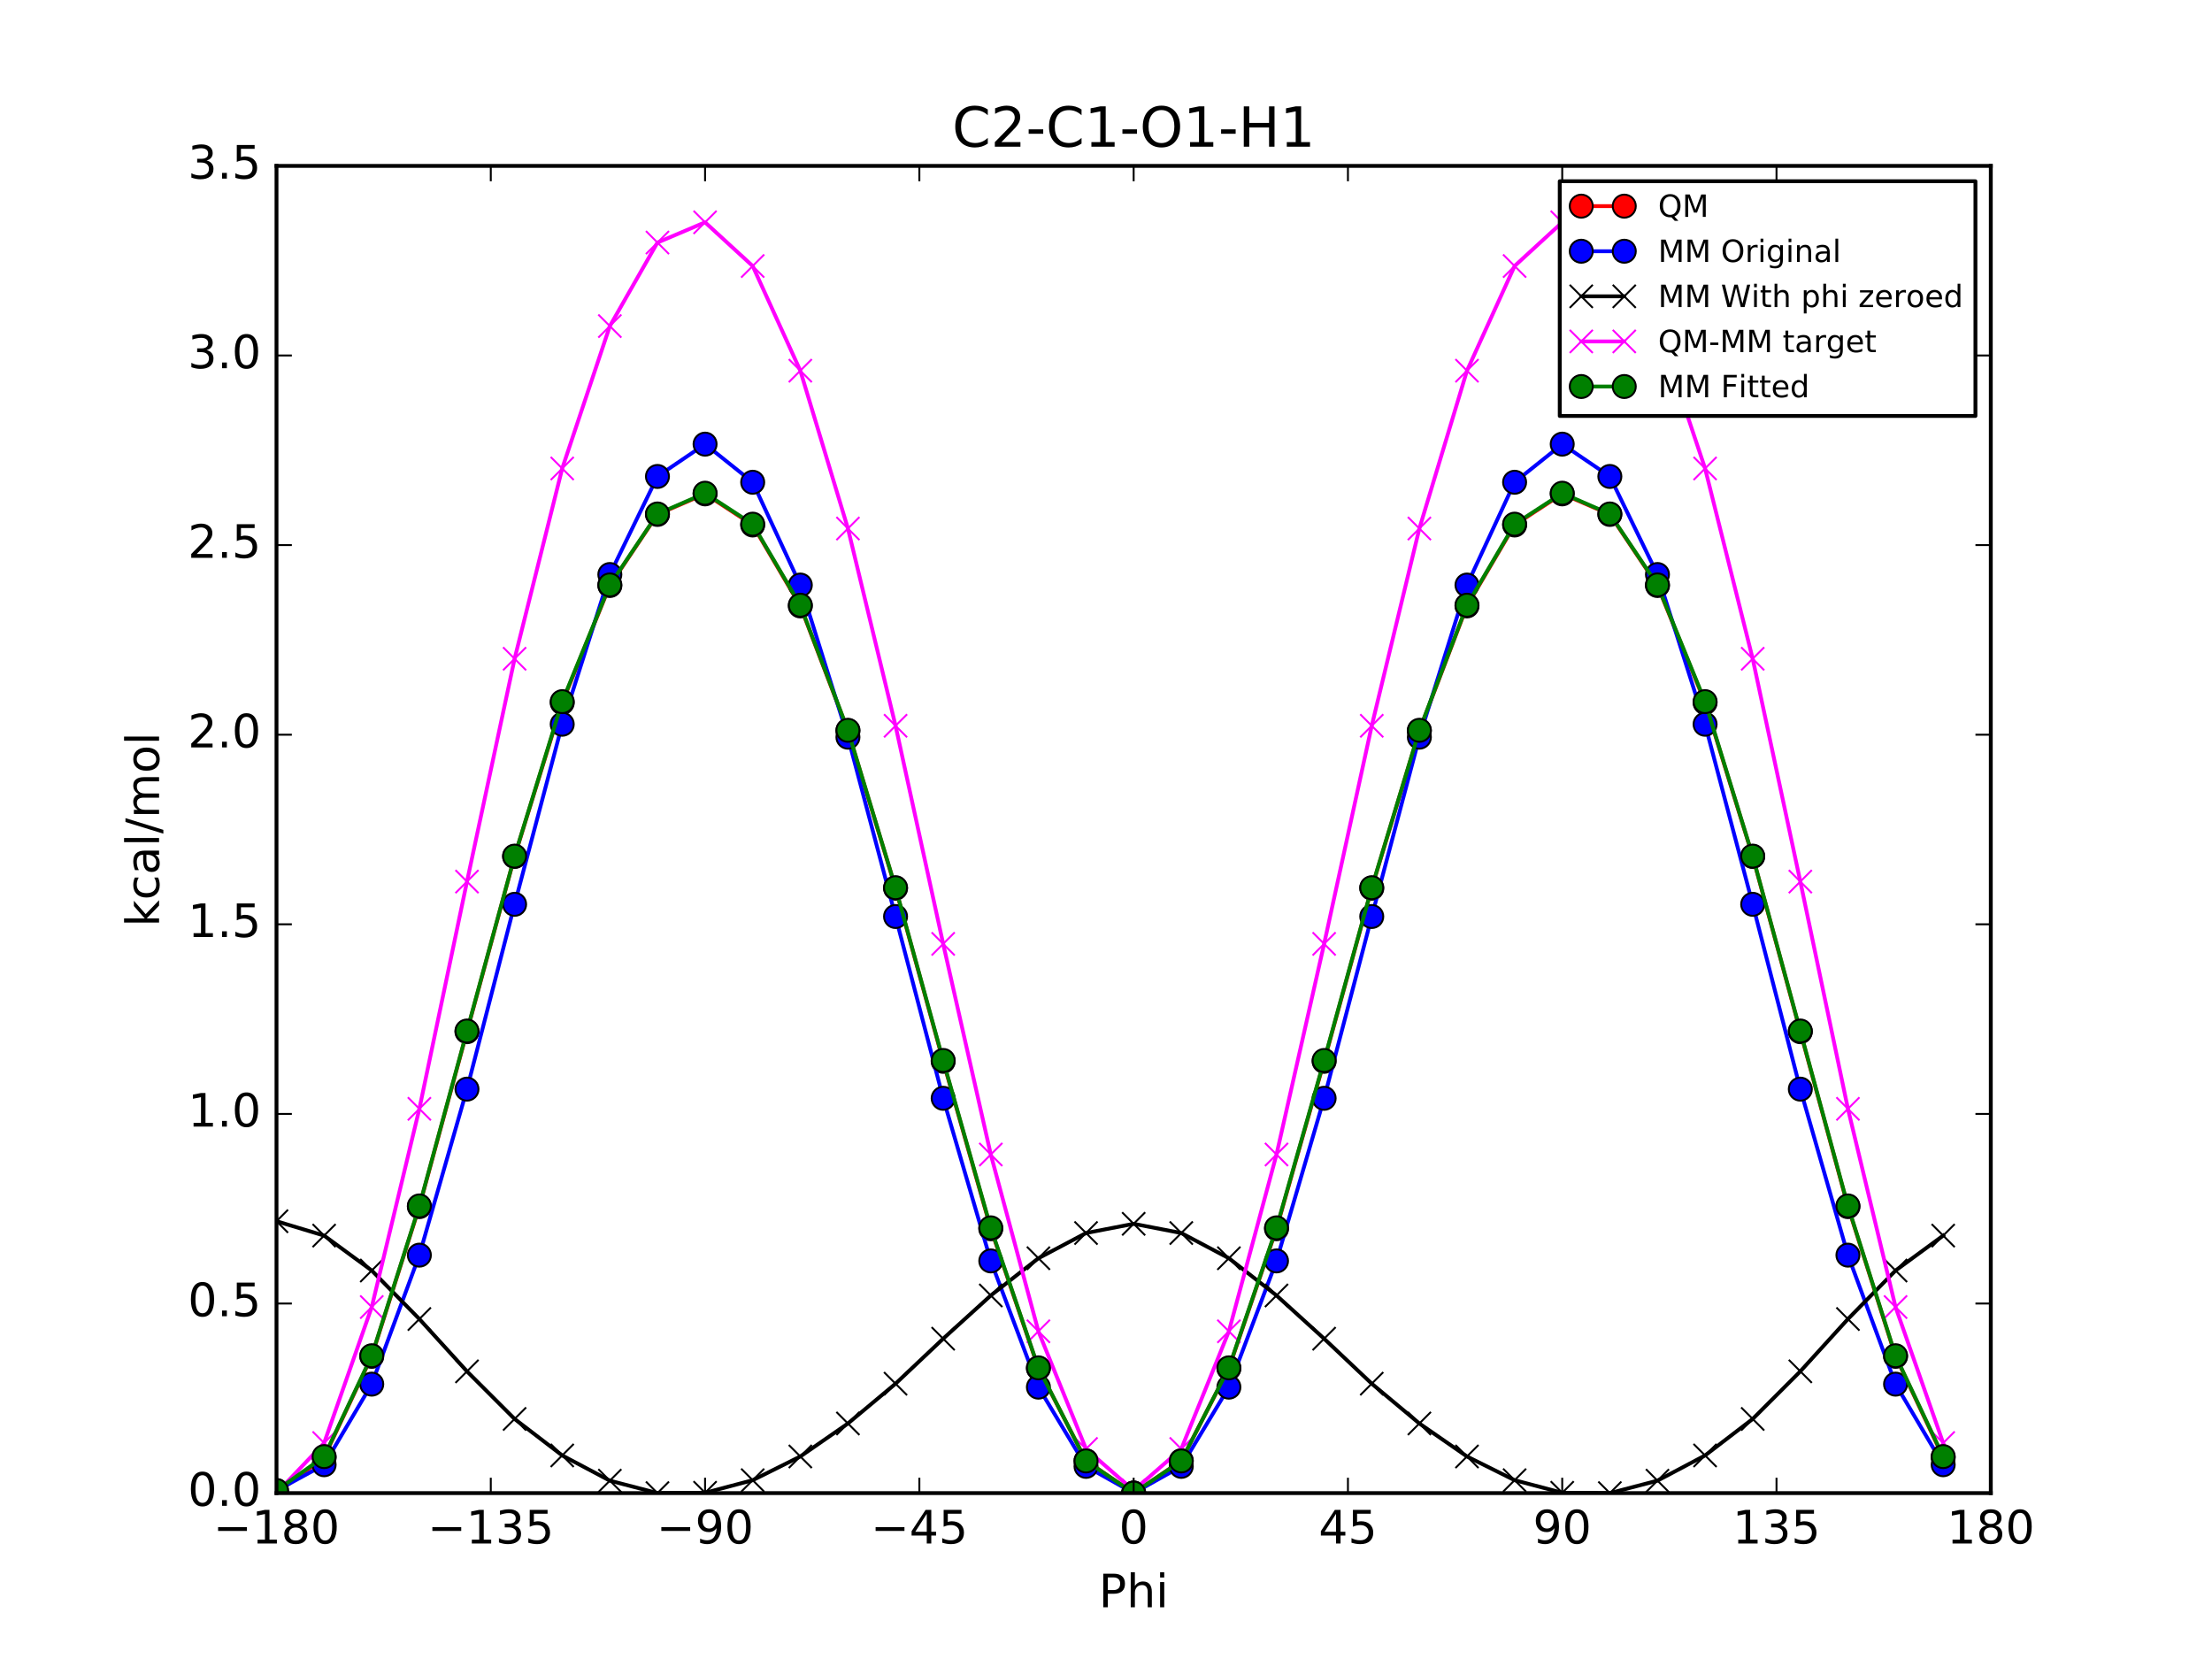 <?xml version="1.0" encoding="utf-8" standalone="no"?>
<!DOCTYPE svg PUBLIC "-//W3C//DTD SVG 1.1//EN"
  "http://www.w3.org/Graphics/SVG/1.1/DTD/svg11.dtd">
<!-- Created with matplotlib (http://matplotlib.org/) -->
<svg height="432pt" version="1.1" viewBox="0 0 576 432" width="576pt" xmlns="http://www.w3.org/2000/svg" xmlns:xlink="http://www.w3.org/1999/xlink">
 <defs>
  <style type="text/css">
*{stroke-linecap:butt;stroke-linejoin:round;stroke-miterlimit:100000;}
  </style>
 </defs>
 <g id="figure_1">
  <g id="patch_1">
   <path d="M 0 432 
L 576 432 
L 576 0 
L 0 0 
z
" style="fill:#ffffff;"/>
  </g>
  <g id="axes_1">
   <g id="patch_2">
    <path d="M 72 388.8 
L 518.4 388.8 
L 518.4 43.2 
L 72 43.2 
z
" style="fill:#ffffff;"/>
   </g>
   <g id="line2d_1">
    <path clip-path="url(#p2f6cf42419)" d="M 72 388.8 
L 84.4 379.505 
L 96.8 353.188 
L 109.2 314.202 
L 121.6 268.653 
L 134 223.025 
L 146.4 182.978 
L 158.8 152.468 
L 171.2 133.954 
L 183.6 128.604 
L 196 136.709 
L 208.4 157.784 
L 220.8 190.292 
L 233.2 231.29 
L 245.6 276.367 
L 258 319.962 
L 270.4 356.307 
L 282.8 380.381 
L 295.2 388.799 
L 307.6 380.381 
L 320 356.307 
L 332.4 319.962 
L 344.8 276.367 
L 357.2 231.29 
L 369.6 190.291 
L 382 157.784 
L 394.4 136.709 
L 406.8 128.604 
L 419.2 133.954 
L 431.6 152.468 
L 444 182.978 
L 456.4 223.025 
L 468.8 268.653 
L 481.2 314.202 
L 493.6 353.188 
L 506 379.505 
" style="fill:none;stroke:#ff0000;stroke-linecap:square;"/>
    <defs>
     <path d="M 0 3 
C 0.796 3 1.559 2.684 2.121 2.121 
C 2.684 1.559 3 0.796 3 0 
C 3 -0.796 2.684 -1.559 2.121 -2.121 
C 1.559 -2.684 0.796 -3 0 -3 
C -0.796 -3 -1.559 -2.684 -2.121 -2.121 
C -2.684 -1.559 -3 -0.796 -3 0 
C -3 0.796 -2.684 1.559 -2.121 2.121 
C -1.559 2.684 -0.796 3 0 3 
z
" id="m8490f078ee" style="stroke:#000000;stroke-width:0.5;"/>
    </defs>
    <g clip-path="url(#p2f6cf42419)">
     <use style="fill:#ff0000;stroke:#000000;stroke-width:0.5;" x="72.0" xlink:href="#m8490f078ee" y="388.8"/>
     <use style="fill:#ff0000;stroke:#000000;stroke-width:0.5;" x="84.4" xlink:href="#m8490f078ee" y="379.505"/>
     <use style="fill:#ff0000;stroke:#000000;stroke-width:0.5;" x="96.8" xlink:href="#m8490f078ee" y="353.188"/>
     <use style="fill:#ff0000;stroke:#000000;stroke-width:0.5;" x="109.2" xlink:href="#m8490f078ee" y="314.202"/>
     <use style="fill:#ff0000;stroke:#000000;stroke-width:0.5;" x="121.6" xlink:href="#m8490f078ee" y="268.653"/>
     <use style="fill:#ff0000;stroke:#000000;stroke-width:0.5;" x="134" xlink:href="#m8490f078ee" y="223.025"/>
     <use style="fill:#ff0000;stroke:#000000;stroke-width:0.5;" x="146.4" xlink:href="#m8490f078ee" y="182.978"/>
     <use style="fill:#ff0000;stroke:#000000;stroke-width:0.5;" x="158.8" xlink:href="#m8490f078ee" y="152.468"/>
     <use style="fill:#ff0000;stroke:#000000;stroke-width:0.5;" x="171.2" xlink:href="#m8490f078ee" y="133.954"/>
     <use style="fill:#ff0000;stroke:#000000;stroke-width:0.5;" x="183.6" xlink:href="#m8490f078ee" y="128.604"/>
     <use style="fill:#ff0000;stroke:#000000;stroke-width:0.5;" x="196" xlink:href="#m8490f078ee" y="136.709"/>
     <use style="fill:#ff0000;stroke:#000000;stroke-width:0.5;" x="208.4" xlink:href="#m8490f078ee" y="157.784"/>
     <use style="fill:#ff0000;stroke:#000000;stroke-width:0.5;" x="220.8" xlink:href="#m8490f078ee" y="190.292"/>
     <use style="fill:#ff0000;stroke:#000000;stroke-width:0.5;" x="233.2" xlink:href="#m8490f078ee" y="231.29"/>
     <use style="fill:#ff0000;stroke:#000000;stroke-width:0.5;" x="245.6" xlink:href="#m8490f078ee" y="276.367"/>
     <use style="fill:#ff0000;stroke:#000000;stroke-width:0.5;" x="258" xlink:href="#m8490f078ee" y="319.962"/>
     <use style="fill:#ff0000;stroke:#000000;stroke-width:0.5;" x="270.4" xlink:href="#m8490f078ee" y="356.307"/>
     <use style="fill:#ff0000;stroke:#000000;stroke-width:0.5;" x="282.8" xlink:href="#m8490f078ee" y="380.381"/>
     <use style="fill:#ff0000;stroke:#000000;stroke-width:0.5;" x="295.2" xlink:href="#m8490f078ee" y="388.799"/>
     <use style="fill:#ff0000;stroke:#000000;stroke-width:0.5;" x="307.6" xlink:href="#m8490f078ee" y="380.381"/>
     <use style="fill:#ff0000;stroke:#000000;stroke-width:0.5;" x="320" xlink:href="#m8490f078ee" y="356.307"/>
     <use style="fill:#ff0000;stroke:#000000;stroke-width:0.5;" x="332.4" xlink:href="#m8490f078ee" y="319.962"/>
     <use style="fill:#ff0000;stroke:#000000;stroke-width:0.5;" x="344.8" xlink:href="#m8490f078ee" y="276.367"/>
     <use style="fill:#ff0000;stroke:#000000;stroke-width:0.5;" x="357.2" xlink:href="#m8490f078ee" y="231.29"/>
     <use style="fill:#ff0000;stroke:#000000;stroke-width:0.5;" x="369.6" xlink:href="#m8490f078ee" y="190.291"/>
     <use style="fill:#ff0000;stroke:#000000;stroke-width:0.5;" x="382" xlink:href="#m8490f078ee" y="157.784"/>
     <use style="fill:#ff0000;stroke:#000000;stroke-width:0.5;" x="394.4" xlink:href="#m8490f078ee" y="136.709"/>
     <use style="fill:#ff0000;stroke:#000000;stroke-width:0.5;" x="406.8" xlink:href="#m8490f078ee" y="128.604"/>
     <use style="fill:#ff0000;stroke:#000000;stroke-width:0.5;" x="419.2" xlink:href="#m8490f078ee" y="133.954"/>
     <use style="fill:#ff0000;stroke:#000000;stroke-width:0.5;" x="431.6" xlink:href="#m8490f078ee" y="152.468"/>
     <use style="fill:#ff0000;stroke:#000000;stroke-width:0.5;" x="444" xlink:href="#m8490f078ee" y="182.978"/>
     <use style="fill:#ff0000;stroke:#000000;stroke-width:0.5;" x="456.4" xlink:href="#m8490f078ee" y="223.025"/>
     <use style="fill:#ff0000;stroke:#000000;stroke-width:0.5;" x="468.8" xlink:href="#m8490f078ee" y="268.653"/>
     <use style="fill:#ff0000;stroke:#000000;stroke-width:0.5;" x="481.2" xlink:href="#m8490f078ee" y="314.202"/>
     <use style="fill:#ff0000;stroke:#000000;stroke-width:0.5;" x="493.6" xlink:href="#m8490f078ee" y="353.188"/>
     <use style="fill:#ff0000;stroke:#000000;stroke-width:0.5;" x="506" xlink:href="#m8490f078ee" y="379.505"/>
    </g>
   </g>
   <g id="line2d_2">
    <path clip-path="url(#p2f6cf42419)" d="M 72 388.161 
L 84.4 381.413 
L 96.8 360.427 
L 109.2 326.836 
L 121.6 283.607 
L 134 235.479 
L 146.4 188.591 
L 158.8 149.601 
L 171.2 124.067 
L 183.6 115.654 
L 196 125.577 
L 208.4 152.346 
L 220.8 191.962 
L 233.2 238.658 
L 245.6 285.993 
L 258 328.34 
L 270.4 361.21 
L 282.8 381.838 
L 295.2 388.8 
L 307.6 381.838 
L 320 361.21 
L 332.4 328.341 
L 344.8 285.993 
L 357.2 238.658 
L 369.6 191.962 
L 382 152.346 
L 394.4 125.577 
L 406.8 115.654 
L 419.2 124.067 
L 431.6 149.602 
L 444 188.591 
L 456.4 235.481 
L 468.8 283.607 
L 481.2 326.836 
L 493.6 360.427 
L 506 381.413 
" style="fill:none;stroke:#0000ff;stroke-linecap:square;"/>
    <defs>
     <path d="M 0 3 
C 0.796 3 1.559 2.684 2.121 2.121 
C 2.684 1.559 3 0.796 3 0 
C 3 -0.796 2.684 -1.559 2.121 -2.121 
C 1.559 -2.684 0.796 -3 0 -3 
C -0.796 -3 -1.559 -2.684 -2.121 -2.121 
C -2.684 -1.559 -3 -0.796 -3 0 
C -3 0.796 -2.684 1.559 -2.121 2.121 
C -1.559 2.684 -0.796 3 0 3 
z
" id="m4d2094c8d5" style="stroke:#000000;stroke-width:0.5;"/>
    </defs>
    <g clip-path="url(#p2f6cf42419)">
     <use style="fill:#0000ff;stroke:#000000;stroke-width:0.5;" x="72.0" xlink:href="#m4d2094c8d5" y="388.161"/>
     <use style="fill:#0000ff;stroke:#000000;stroke-width:0.5;" x="84.4" xlink:href="#m4d2094c8d5" y="381.413"/>
     <use style="fill:#0000ff;stroke:#000000;stroke-width:0.5;" x="96.8" xlink:href="#m4d2094c8d5" y="360.427"/>
     <use style="fill:#0000ff;stroke:#000000;stroke-width:0.5;" x="109.2" xlink:href="#m4d2094c8d5" y="326.836"/>
     <use style="fill:#0000ff;stroke:#000000;stroke-width:0.5;" x="121.6" xlink:href="#m4d2094c8d5" y="283.607"/>
     <use style="fill:#0000ff;stroke:#000000;stroke-width:0.5;" x="134" xlink:href="#m4d2094c8d5" y="235.479"/>
     <use style="fill:#0000ff;stroke:#000000;stroke-width:0.5;" x="146.4" xlink:href="#m4d2094c8d5" y="188.591"/>
     <use style="fill:#0000ff;stroke:#000000;stroke-width:0.5;" x="158.8" xlink:href="#m4d2094c8d5" y="149.601"/>
     <use style="fill:#0000ff;stroke:#000000;stroke-width:0.5;" x="171.2" xlink:href="#m4d2094c8d5" y="124.067"/>
     <use style="fill:#0000ff;stroke:#000000;stroke-width:0.5;" x="183.6" xlink:href="#m4d2094c8d5" y="115.654"/>
     <use style="fill:#0000ff;stroke:#000000;stroke-width:0.5;" x="196" xlink:href="#m4d2094c8d5" y="125.577"/>
     <use style="fill:#0000ff;stroke:#000000;stroke-width:0.5;" x="208.4" xlink:href="#m4d2094c8d5" y="152.346"/>
     <use style="fill:#0000ff;stroke:#000000;stroke-width:0.5;" x="220.8" xlink:href="#m4d2094c8d5" y="191.962"/>
     <use style="fill:#0000ff;stroke:#000000;stroke-width:0.5;" x="233.2" xlink:href="#m4d2094c8d5" y="238.658"/>
     <use style="fill:#0000ff;stroke:#000000;stroke-width:0.5;" x="245.6" xlink:href="#m4d2094c8d5" y="285.993"/>
     <use style="fill:#0000ff;stroke:#000000;stroke-width:0.5;" x="258" xlink:href="#m4d2094c8d5" y="328.34"/>
     <use style="fill:#0000ff;stroke:#000000;stroke-width:0.5;" x="270.4" xlink:href="#m4d2094c8d5" y="361.21"/>
     <use style="fill:#0000ff;stroke:#000000;stroke-width:0.5;" x="282.8" xlink:href="#m4d2094c8d5" y="381.838"/>
     <use style="fill:#0000ff;stroke:#000000;stroke-width:0.5;" x="295.2" xlink:href="#m4d2094c8d5" y="388.8"/>
     <use style="fill:#0000ff;stroke:#000000;stroke-width:0.5;" x="307.6" xlink:href="#m4d2094c8d5" y="381.838"/>
     <use style="fill:#0000ff;stroke:#000000;stroke-width:0.5;" x="320" xlink:href="#m4d2094c8d5" y="361.21"/>
     <use style="fill:#0000ff;stroke:#000000;stroke-width:0.5;" x="332.4" xlink:href="#m4d2094c8d5" y="328.341"/>
     <use style="fill:#0000ff;stroke:#000000;stroke-width:0.5;" x="344.8" xlink:href="#m4d2094c8d5" y="285.993"/>
     <use style="fill:#0000ff;stroke:#000000;stroke-width:0.5;" x="357.2" xlink:href="#m4d2094c8d5" y="238.658"/>
     <use style="fill:#0000ff;stroke:#000000;stroke-width:0.5;" x="369.6" xlink:href="#m4d2094c8d5" y="191.962"/>
     <use style="fill:#0000ff;stroke:#000000;stroke-width:0.5;" x="382" xlink:href="#m4d2094c8d5" y="152.346"/>
     <use style="fill:#0000ff;stroke:#000000;stroke-width:0.5;" x="394.4" xlink:href="#m4d2094c8d5" y="125.577"/>
     <use style="fill:#0000ff;stroke:#000000;stroke-width:0.5;" x="406.8" xlink:href="#m4d2094c8d5" y="115.654"/>
     <use style="fill:#0000ff;stroke:#000000;stroke-width:0.5;" x="419.2" xlink:href="#m4d2094c8d5" y="124.067"/>
     <use style="fill:#0000ff;stroke:#000000;stroke-width:0.5;" x="431.6" xlink:href="#m4d2094c8d5" y="149.602"/>
     <use style="fill:#0000ff;stroke:#000000;stroke-width:0.5;" x="444" xlink:href="#m4d2094c8d5" y="188.591"/>
     <use style="fill:#0000ff;stroke:#000000;stroke-width:0.5;" x="456.4" xlink:href="#m4d2094c8d5" y="235.481"/>
     <use style="fill:#0000ff;stroke:#000000;stroke-width:0.5;" x="468.8" xlink:href="#m4d2094c8d5" y="283.607"/>
     <use style="fill:#0000ff;stroke:#000000;stroke-width:0.5;" x="481.2" xlink:href="#m4d2094c8d5" y="326.836"/>
     <use style="fill:#0000ff;stroke:#000000;stroke-width:0.5;" x="493.6" xlink:href="#m4d2094c8d5" y="360.427"/>
     <use style="fill:#0000ff;stroke:#000000;stroke-width:0.5;" x="506" xlink:href="#m4d2094c8d5" y="381.413"/>
    </g>
   </g>
   <g id="line2d_3">
    <path clip-path="url(#p2f6cf42419)" d="M 72 318.005 
L 84.4 321.747 
L 96.8 330.842 
L 109.2 343.471 
L 121.6 357.097 
L 134 369.489 
L 146.4 378.995 
L 158.8 385.56 
L 171.2 388.8 
L 183.6 388.717 
L 196 385.44 
L 208.4 379.264 
L 220.8 370.67 
L 233.2 360.305 
L 245.6 348.592 
L 258 337.337 
L 270.4 327.643 
L 282.8 321.079 
L 295.2 318.68 
L 307.6 321.078 
L 320 327.642 
L 332.4 337.337 
L 344.8 348.592 
L 357.2 360.305 
L 369.6 370.671 
L 382 379.264 
L 394.4 385.44 
L 406.8 388.717 
L 419.2 388.799 
L 431.6 385.561 
L 444 378.995 
L 456.4 369.491 
L 468.8 357.096 
L 481.2 343.472 
L 493.6 330.843 
L 506 321.747 
" style="fill:none;stroke:#000000;stroke-linecap:square;"/>
    <defs>
     <path d="M -3 3 
L 3 -3 
M -3 -3 
L 3 3 
" id="mbb736b3312" style="stroke:#000000;stroke-width:0.5;"/>
    </defs>
    <g clip-path="url(#p2f6cf42419)">
     <use style="stroke:#000000;stroke-width:0.5;" x="72.0" xlink:href="#mbb736b3312" y="318.005"/>
     <use style="stroke:#000000;stroke-width:0.5;" x="84.4" xlink:href="#mbb736b3312" y="321.747"/>
     <use style="stroke:#000000;stroke-width:0.5;" x="96.8" xlink:href="#mbb736b3312" y="330.842"/>
     <use style="stroke:#000000;stroke-width:0.5;" x="109.2" xlink:href="#mbb736b3312" y="343.471"/>
     <use style="stroke:#000000;stroke-width:0.5;" x="121.6" xlink:href="#mbb736b3312" y="357.097"/>
     <use style="stroke:#000000;stroke-width:0.5;" x="134" xlink:href="#mbb736b3312" y="369.489"/>
     <use style="stroke:#000000;stroke-width:0.5;" x="146.4" xlink:href="#mbb736b3312" y="378.995"/>
     <use style="stroke:#000000;stroke-width:0.5;" x="158.8" xlink:href="#mbb736b3312" y="385.56"/>
     <use style="stroke:#000000;stroke-width:0.5;" x="171.2" xlink:href="#mbb736b3312" y="388.8"/>
     <use style="stroke:#000000;stroke-width:0.5;" x="183.6" xlink:href="#mbb736b3312" y="388.717"/>
     <use style="stroke:#000000;stroke-width:0.5;" x="196" xlink:href="#mbb736b3312" y="385.44"/>
     <use style="stroke:#000000;stroke-width:0.5;" x="208.4" xlink:href="#mbb736b3312" y="379.264"/>
     <use style="stroke:#000000;stroke-width:0.5;" x="220.8" xlink:href="#mbb736b3312" y="370.67"/>
     <use style="stroke:#000000;stroke-width:0.5;" x="233.2" xlink:href="#mbb736b3312" y="360.305"/>
     <use style="stroke:#000000;stroke-width:0.5;" x="245.6" xlink:href="#mbb736b3312" y="348.592"/>
     <use style="stroke:#000000;stroke-width:0.5;" x="258" xlink:href="#mbb736b3312" y="337.337"/>
     <use style="stroke:#000000;stroke-width:0.5;" x="270.4" xlink:href="#mbb736b3312" y="327.643"/>
     <use style="stroke:#000000;stroke-width:0.5;" x="282.8" xlink:href="#mbb736b3312" y="321.079"/>
     <use style="stroke:#000000;stroke-width:0.5;" x="295.2" xlink:href="#mbb736b3312" y="318.68"/>
     <use style="stroke:#000000;stroke-width:0.5;" x="307.6" xlink:href="#mbb736b3312" y="321.078"/>
     <use style="stroke:#000000;stroke-width:0.5;" x="320" xlink:href="#mbb736b3312" y="327.642"/>
     <use style="stroke:#000000;stroke-width:0.5;" x="332.4" xlink:href="#mbb736b3312" y="337.337"/>
     <use style="stroke:#000000;stroke-width:0.5;" x="344.8" xlink:href="#mbb736b3312" y="348.592"/>
     <use style="stroke:#000000;stroke-width:0.5;" x="357.2" xlink:href="#mbb736b3312" y="360.305"/>
     <use style="stroke:#000000;stroke-width:0.5;" x="369.6" xlink:href="#mbb736b3312" y="370.671"/>
     <use style="stroke:#000000;stroke-width:0.5;" x="382" xlink:href="#mbb736b3312" y="379.264"/>
     <use style="stroke:#000000;stroke-width:0.5;" x="394.4" xlink:href="#mbb736b3312" y="385.44"/>
     <use style="stroke:#000000;stroke-width:0.5;" x="406.8" xlink:href="#mbb736b3312" y="388.717"/>
     <use style="stroke:#000000;stroke-width:0.5;" x="419.2" xlink:href="#mbb736b3312" y="388.799"/>
     <use style="stroke:#000000;stroke-width:0.5;" x="431.6" xlink:href="#mbb736b3312" y="385.561"/>
     <use style="stroke:#000000;stroke-width:0.5;" x="444" xlink:href="#mbb736b3312" y="378.995"/>
     <use style="stroke:#000000;stroke-width:0.5;" x="456.4" xlink:href="#mbb736b3312" y="369.491"/>
     <use style="stroke:#000000;stroke-width:0.5;" x="468.8" xlink:href="#mbb736b3312" y="357.096"/>
     <use style="stroke:#000000;stroke-width:0.5;" x="481.2" xlink:href="#mbb736b3312" y="343.472"/>
     <use style="stroke:#000000;stroke-width:0.5;" x="493.6" xlink:href="#mbb736b3312" y="330.843"/>
     <use style="stroke:#000000;stroke-width:0.5;" x="506" xlink:href="#mbb736b3312" y="321.747"/>
    </g>
   </g>
   <g id="line2d_4">
    <path clip-path="url(#p2f6cf42419)" d="M 72 388.8 
L 84.4 375.763 
L 96.8 340.351 
L 109.2 288.736 
L 121.6 229.562 
L 134 171.54 
L 146.4 121.988 
L 158.8 84.913 
L 171.2 63.159 
L 183.6 57.891 
L 196 69.274 
L 208.4 96.525 
L 220.8 137.626 
L 233.2 188.991 
L 245.6 245.78 
L 258 300.63 
L 270.4 346.669 
L 282.8 377.308 
L 295.2 388.124 
L 307.6 377.308 
L 320 346.67 
L 332.4 300.63 
L 344.8 245.78 
L 357.2 188.99 
L 369.6 137.626 
L 382 96.525 
L 394.4 69.274 
L 406.8 57.892 
L 419.2 63.16 
L 431.6 84.912 
L 444 121.989 
L 456.4 171.539 
L 468.8 229.562 
L 481.2 288.736 
L 493.6 340.351 
L 506 375.763 
" style="fill:none;stroke:#ff00ff;stroke-linecap:square;"/>
    <defs>
     <path d="M -3 3 
L 3 -3 
M -3 -3 
L 3 3 
" id="md14a5657bf" style="stroke:#ff00ff;stroke-width:0.5;"/>
    </defs>
    <g clip-path="url(#p2f6cf42419)">
     <use style="fill:#ff00ff;stroke:#ff00ff;stroke-width:0.5;" x="72.0" xlink:href="#md14a5657bf" y="388.8"/>
     <use style="fill:#ff00ff;stroke:#ff00ff;stroke-width:0.5;" x="84.4" xlink:href="#md14a5657bf" y="375.763"/>
     <use style="fill:#ff00ff;stroke:#ff00ff;stroke-width:0.5;" x="96.8" xlink:href="#md14a5657bf" y="340.351"/>
     <use style="fill:#ff00ff;stroke:#ff00ff;stroke-width:0.5;" x="109.2" xlink:href="#md14a5657bf" y="288.736"/>
     <use style="fill:#ff00ff;stroke:#ff00ff;stroke-width:0.5;" x="121.6" xlink:href="#md14a5657bf" y="229.562"/>
     <use style="fill:#ff00ff;stroke:#ff00ff;stroke-width:0.5;" x="134" xlink:href="#md14a5657bf" y="171.54"/>
     <use style="fill:#ff00ff;stroke:#ff00ff;stroke-width:0.5;" x="146.4" xlink:href="#md14a5657bf" y="121.988"/>
     <use style="fill:#ff00ff;stroke:#ff00ff;stroke-width:0.5;" x="158.8" xlink:href="#md14a5657bf" y="84.913"/>
     <use style="fill:#ff00ff;stroke:#ff00ff;stroke-width:0.5;" x="171.2" xlink:href="#md14a5657bf" y="63.159"/>
     <use style="fill:#ff00ff;stroke:#ff00ff;stroke-width:0.5;" x="183.6" xlink:href="#md14a5657bf" y="57.891"/>
     <use style="fill:#ff00ff;stroke:#ff00ff;stroke-width:0.5;" x="196" xlink:href="#md14a5657bf" y="69.274"/>
     <use style="fill:#ff00ff;stroke:#ff00ff;stroke-width:0.5;" x="208.4" xlink:href="#md14a5657bf" y="96.525"/>
     <use style="fill:#ff00ff;stroke:#ff00ff;stroke-width:0.5;" x="220.8" xlink:href="#md14a5657bf" y="137.626"/>
     <use style="fill:#ff00ff;stroke:#ff00ff;stroke-width:0.5;" x="233.2" xlink:href="#md14a5657bf" y="188.991"/>
     <use style="fill:#ff00ff;stroke:#ff00ff;stroke-width:0.5;" x="245.6" xlink:href="#md14a5657bf" y="245.78"/>
     <use style="fill:#ff00ff;stroke:#ff00ff;stroke-width:0.5;" x="258" xlink:href="#md14a5657bf" y="300.63"/>
     <use style="fill:#ff00ff;stroke:#ff00ff;stroke-width:0.5;" x="270.4" xlink:href="#md14a5657bf" y="346.669"/>
     <use style="fill:#ff00ff;stroke:#ff00ff;stroke-width:0.5;" x="282.8" xlink:href="#md14a5657bf" y="377.308"/>
     <use style="fill:#ff00ff;stroke:#ff00ff;stroke-width:0.5;" x="295.2" xlink:href="#md14a5657bf" y="388.124"/>
     <use style="fill:#ff00ff;stroke:#ff00ff;stroke-width:0.5;" x="307.6" xlink:href="#md14a5657bf" y="377.308"/>
     <use style="fill:#ff00ff;stroke:#ff00ff;stroke-width:0.5;" x="320" xlink:href="#md14a5657bf" y="346.67"/>
     <use style="fill:#ff00ff;stroke:#ff00ff;stroke-width:0.5;" x="332.4" xlink:href="#md14a5657bf" y="300.63"/>
     <use style="fill:#ff00ff;stroke:#ff00ff;stroke-width:0.5;" x="344.8" xlink:href="#md14a5657bf" y="245.78"/>
     <use style="fill:#ff00ff;stroke:#ff00ff;stroke-width:0.5;" x="357.2" xlink:href="#md14a5657bf" y="188.99"/>
     <use style="fill:#ff00ff;stroke:#ff00ff;stroke-width:0.5;" x="369.6" xlink:href="#md14a5657bf" y="137.626"/>
     <use style="fill:#ff00ff;stroke:#ff00ff;stroke-width:0.5;" x="382" xlink:href="#md14a5657bf" y="96.525"/>
     <use style="fill:#ff00ff;stroke:#ff00ff;stroke-width:0.5;" x="394.4" xlink:href="#md14a5657bf" y="69.274"/>
     <use style="fill:#ff00ff;stroke:#ff00ff;stroke-width:0.5;" x="406.8" xlink:href="#md14a5657bf" y="57.892"/>
     <use style="fill:#ff00ff;stroke:#ff00ff;stroke-width:0.5;" x="419.2" xlink:href="#md14a5657bf" y="63.16"/>
     <use style="fill:#ff00ff;stroke:#ff00ff;stroke-width:0.5;" x="431.6" xlink:href="#md14a5657bf" y="84.912"/>
     <use style="fill:#ff00ff;stroke:#ff00ff;stroke-width:0.5;" x="444" xlink:href="#md14a5657bf" y="121.989"/>
     <use style="fill:#ff00ff;stroke:#ff00ff;stroke-width:0.5;" x="456.4" xlink:href="#md14a5657bf" y="171.539"/>
     <use style="fill:#ff00ff;stroke:#ff00ff;stroke-width:0.5;" x="468.8" xlink:href="#md14a5657bf" y="229.562"/>
     <use style="fill:#ff00ff;stroke:#ff00ff;stroke-width:0.5;" x="481.2" xlink:href="#md14a5657bf" y="288.736"/>
     <use style="fill:#ff00ff;stroke:#ff00ff;stroke-width:0.5;" x="493.6" xlink:href="#md14a5657bf" y="340.351"/>
     <use style="fill:#ff00ff;stroke:#ff00ff;stroke-width:0.5;" x="506" xlink:href="#md14a5657bf" y="375.763"/>
    </g>
   </g>
   <g id="line2d_5">
    <path clip-path="url(#p2f6cf42419)" d="M 72 388.125 
L 84.4 379.293 
L 96.8 353.03 
L 109.2 314.019 
L 121.6 268.472 
L 134 222.932 
L 146.4 182.703 
L 158.8 152.313 
L 171.2 133.837 
L 183.6 128.429 
L 196 136.491 
L 208.4 157.597 
L 220.8 190.166 
L 233.2 231.153 
L 245.6 276.142 
L 258 319.726 
L 270.4 356.183 
L 282.8 380.425 
L 295.2 388.8 
L 307.6 380.425 
L 320 356.183 
L 332.4 319.727 
L 344.8 276.142 
L 357.2 231.154 
L 369.6 190.167 
L 382 157.597 
L 394.4 136.492 
L 406.8 128.428 
L 419.2 133.836 
L 431.6 152.313 
L 444 182.703 
L 456.4 222.933 
L 468.8 268.472 
L 481.2 314.019 
L 493.6 353.031 
L 506 379.292 
" style="fill:none;stroke:#008000;stroke-linecap:square;"/>
    <defs>
     <path d="M 0 3 
C 0.796 3 1.559 2.684 2.121 2.121 
C 2.684 1.559 3 0.796 3 0 
C 3 -0.796 2.684 -1.559 2.121 -2.121 
C 1.559 -2.684 0.796 -3 0 -3 
C -0.796 -3 -1.559 -2.684 -2.121 -2.121 
C -2.684 -1.559 -3 -0.796 -3 0 
C -3 0.796 -2.684 1.559 -2.121 2.121 
C -1.559 2.684 -0.796 3 0 3 
z
" id="me01e150283" style="stroke:#000000;stroke-width:0.5;"/>
    </defs>
    <g clip-path="url(#p2f6cf42419)">
     <use style="fill:#008000;stroke:#000000;stroke-width:0.5;" x="72.0" xlink:href="#me01e150283" y="388.125"/>
     <use style="fill:#008000;stroke:#000000;stroke-width:0.5;" x="84.4" xlink:href="#me01e150283" y="379.293"/>
     <use style="fill:#008000;stroke:#000000;stroke-width:0.5;" x="96.8" xlink:href="#me01e150283" y="353.03"/>
     <use style="fill:#008000;stroke:#000000;stroke-width:0.5;" x="109.2" xlink:href="#me01e150283" y="314.019"/>
     <use style="fill:#008000;stroke:#000000;stroke-width:0.5;" x="121.6" xlink:href="#me01e150283" y="268.472"/>
     <use style="fill:#008000;stroke:#000000;stroke-width:0.5;" x="134" xlink:href="#me01e150283" y="222.932"/>
     <use style="fill:#008000;stroke:#000000;stroke-width:0.5;" x="146.4" xlink:href="#me01e150283" y="182.703"/>
     <use style="fill:#008000;stroke:#000000;stroke-width:0.5;" x="158.8" xlink:href="#me01e150283" y="152.313"/>
     <use style="fill:#008000;stroke:#000000;stroke-width:0.5;" x="171.2" xlink:href="#me01e150283" y="133.837"/>
     <use style="fill:#008000;stroke:#000000;stroke-width:0.5;" x="183.6" xlink:href="#me01e150283" y="128.429"/>
     <use style="fill:#008000;stroke:#000000;stroke-width:0.5;" x="196" xlink:href="#me01e150283" y="136.491"/>
     <use style="fill:#008000;stroke:#000000;stroke-width:0.5;" x="208.4" xlink:href="#me01e150283" y="157.597"/>
     <use style="fill:#008000;stroke:#000000;stroke-width:0.5;" x="220.8" xlink:href="#me01e150283" y="190.166"/>
     <use style="fill:#008000;stroke:#000000;stroke-width:0.5;" x="233.2" xlink:href="#me01e150283" y="231.153"/>
     <use style="fill:#008000;stroke:#000000;stroke-width:0.5;" x="245.6" xlink:href="#me01e150283" y="276.142"/>
     <use style="fill:#008000;stroke:#000000;stroke-width:0.5;" x="258" xlink:href="#me01e150283" y="319.726"/>
     <use style="fill:#008000;stroke:#000000;stroke-width:0.5;" x="270.4" xlink:href="#me01e150283" y="356.183"/>
     <use style="fill:#008000;stroke:#000000;stroke-width:0.5;" x="282.8" xlink:href="#me01e150283" y="380.425"/>
     <use style="fill:#008000;stroke:#000000;stroke-width:0.5;" x="295.2" xlink:href="#me01e150283" y="388.8"/>
     <use style="fill:#008000;stroke:#000000;stroke-width:0.5;" x="307.6" xlink:href="#me01e150283" y="380.425"/>
     <use style="fill:#008000;stroke:#000000;stroke-width:0.5;" x="320" xlink:href="#me01e150283" y="356.183"/>
     <use style="fill:#008000;stroke:#000000;stroke-width:0.5;" x="332.4" xlink:href="#me01e150283" y="319.727"/>
     <use style="fill:#008000;stroke:#000000;stroke-width:0.5;" x="344.8" xlink:href="#me01e150283" y="276.142"/>
     <use style="fill:#008000;stroke:#000000;stroke-width:0.5;" x="357.2" xlink:href="#me01e150283" y="231.154"/>
     <use style="fill:#008000;stroke:#000000;stroke-width:0.5;" x="369.6" xlink:href="#me01e150283" y="190.167"/>
     <use style="fill:#008000;stroke:#000000;stroke-width:0.5;" x="382" xlink:href="#me01e150283" y="157.597"/>
     <use style="fill:#008000;stroke:#000000;stroke-width:0.5;" x="394.4" xlink:href="#me01e150283" y="136.492"/>
     <use style="fill:#008000;stroke:#000000;stroke-width:0.5;" x="406.8" xlink:href="#me01e150283" y="128.428"/>
     <use style="fill:#008000;stroke:#000000;stroke-width:0.5;" x="419.2" xlink:href="#me01e150283" y="133.836"/>
     <use style="fill:#008000;stroke:#000000;stroke-width:0.5;" x="431.6" xlink:href="#me01e150283" y="152.313"/>
     <use style="fill:#008000;stroke:#000000;stroke-width:0.5;" x="444" xlink:href="#me01e150283" y="182.703"/>
     <use style="fill:#008000;stroke:#000000;stroke-width:0.5;" x="456.4" xlink:href="#me01e150283" y="222.933"/>
     <use style="fill:#008000;stroke:#000000;stroke-width:0.5;" x="468.8" xlink:href="#me01e150283" y="268.472"/>
     <use style="fill:#008000;stroke:#000000;stroke-width:0.5;" x="481.2" xlink:href="#me01e150283" y="314.019"/>
     <use style="fill:#008000;stroke:#000000;stroke-width:0.5;" x="493.6" xlink:href="#me01e150283" y="353.031"/>
     <use style="fill:#008000;stroke:#000000;stroke-width:0.5;" x="506" xlink:href="#me01e150283" y="379.292"/>
    </g>
   </g>
   <g id="patch_3">
    <path d="M 72 388.8 
L 518.4 388.8 
" style="fill:none;stroke:#000000;stroke-linecap:square;stroke-linejoin:miter;"/>
   </g>
   <g id="patch_4">
    <path d="M 72 388.8 
L 72 43.2 
" style="fill:none;stroke:#000000;stroke-linecap:square;stroke-linejoin:miter;"/>
   </g>
   <g id="patch_5">
    <path d="M 72 43.2 
L 518.4 43.2 
" style="fill:none;stroke:#000000;stroke-linecap:square;stroke-linejoin:miter;"/>
   </g>
   <g id="patch_6">
    <path d="M 518.4 388.8 
L 518.4 43.2 
" style="fill:none;stroke:#000000;stroke-linecap:square;stroke-linejoin:miter;"/>
   </g>
   <g id="matplotlib.axis_1">
    <g id="xtick_1">
     <g id="line2d_6">
      <defs>
       <path d="M 0 0 
L 0 -4 
" id="me14911e81c" style="stroke:#000000;stroke-width:0.5;"/>
      </defs>
      <g>
       <use style="stroke:#000000;stroke-width:0.5;" x="72.0" xlink:href="#me14911e81c" y="388.8"/>
      </g>
     </g>
     <g id="line2d_7">
      <defs>
       <path d="M 0 0 
L 0 4 
" id="mb96b78e9ae" style="stroke:#000000;stroke-width:0.5;"/>
      </defs>
      <g>
       <use style="stroke:#000000;stroke-width:0.5;" x="72.0" xlink:href="#mb96b78e9ae" y="43.2"/>
      </g>
     </g>
     <g id="text_1">
      <!-- −180 -->
      <defs>
       <path d="M 10.594 35.5 
L 73.188 35.5 
L 73.188 27.203 
L 10.594 27.203 
z
" id="BitstreamVeraSans-Roman-2212"/>
       <path d="M 31.781 66.406 
Q 24.172 66.406 20.328 58.906 
Q 16.5 51.422 16.5 36.375 
Q 16.5 21.391 20.328 13.891 
Q 24.172 6.391 31.781 6.391 
Q 39.453 6.391 43.281 13.891 
Q 47.125 21.391 47.125 36.375 
Q 47.125 51.422 43.281 58.906 
Q 39.453 66.406 31.781 66.406 
M 31.781 74.219 
Q 44.047 74.219 50.516 64.516 
Q 56.984 54.828 56.984 36.375 
Q 56.984 17.969 50.516 8.266 
Q 44.047 -1.422 31.781 -1.422 
Q 19.531 -1.422 13.062 8.266 
Q 6.594 17.969 6.594 36.375 
Q 6.594 54.828 13.062 64.516 
Q 19.531 74.219 31.781 74.219 
" id="BitstreamVeraSans-Roman-30"/>
       <path d="M 31.781 34.625 
Q 24.75 34.625 20.719 30.859 
Q 16.703 27.094 16.703 20.516 
Q 16.703 13.922 20.719 10.156 
Q 24.75 6.391 31.781 6.391 
Q 38.812 6.391 42.859 10.172 
Q 46.922 13.969 46.922 20.516 
Q 46.922 27.094 42.891 30.859 
Q 38.875 34.625 31.781 34.625 
M 21.922 38.812 
Q 15.578 40.375 12.031 44.719 
Q 8.5 49.078 8.5 55.328 
Q 8.5 64.062 14.719 69.141 
Q 20.953 74.219 31.781 74.219 
Q 42.672 74.219 48.875 69.141 
Q 55.078 64.062 55.078 55.328 
Q 55.078 49.078 51.531 44.719 
Q 48 40.375 41.703 38.812 
Q 48.828 37.156 52.797 32.312 
Q 56.781 27.484 56.781 20.516 
Q 56.781 9.906 50.312 4.234 
Q 43.844 -1.422 31.781 -1.422 
Q 19.734 -1.422 13.25 4.234 
Q 6.781 9.906 6.781 20.516 
Q 6.781 27.484 10.781 32.312 
Q 14.797 37.156 21.922 38.812 
M 18.312 54.391 
Q 18.312 48.734 21.844 45.562 
Q 25.391 42.391 31.781 42.391 
Q 38.141 42.391 41.719 45.562 
Q 45.312 48.734 45.312 54.391 
Q 45.312 60.062 41.719 63.234 
Q 38.141 66.406 31.781 66.406 
Q 25.391 66.406 21.844 63.234 
Q 18.312 60.062 18.312 54.391 
" id="BitstreamVeraSans-Roman-38"/>
       <path d="M 12.406 8.297 
L 28.516 8.297 
L 28.516 63.922 
L 10.984 60.406 
L 10.984 69.391 
L 28.422 72.906 
L 38.281 72.906 
L 38.281 8.297 
L 54.391 8.297 
L 54.391 0 
L 12.406 0 
z
" id="BitstreamVeraSans-Roman-31"/>
      </defs>
      <g transform="translate(55.52 401.918)scale(0.12 -0.12)">
       <use xlink:href="#BitstreamVeraSans-Roman-2212"/>
       <use x="83.789" xlink:href="#BitstreamVeraSans-Roman-31"/>
       <use x="147.412" xlink:href="#BitstreamVeraSans-Roman-38"/>
       <use x="211.035" xlink:href="#BitstreamVeraSans-Roman-30"/>
      </g>
     </g>
    </g>
    <g id="xtick_2">
     <g id="line2d_8">
      <g>
       <use style="stroke:#000000;stroke-width:0.5;" x="127.8" xlink:href="#me14911e81c" y="388.8"/>
      </g>
     </g>
     <g id="line2d_9">
      <g>
       <use style="stroke:#000000;stroke-width:0.5;" x="127.8" xlink:href="#mb96b78e9ae" y="43.2"/>
      </g>
     </g>
     <g id="text_2">
      <!-- −135 -->
      <defs>
       <path d="M 40.578 39.312 
Q 47.656 37.797 51.625 33 
Q 55.609 28.219 55.609 21.188 
Q 55.609 10.406 48.188 4.484 
Q 40.766 -1.422 27.094 -1.422 
Q 22.516 -1.422 17.656 -0.516 
Q 12.797 0.391 7.625 2.203 
L 7.625 11.719 
Q 11.719 9.328 16.594 8.109 
Q 21.484 6.891 26.812 6.891 
Q 36.078 6.891 40.938 10.547 
Q 45.797 14.203 45.797 21.188 
Q 45.797 27.641 41.281 31.266 
Q 36.766 34.906 28.719 34.906 
L 20.219 34.906 
L 20.219 43.016 
L 29.109 43.016 
Q 36.375 43.016 40.234 45.922 
Q 44.094 48.828 44.094 54.297 
Q 44.094 59.906 40.109 62.906 
Q 36.141 65.922 28.719 65.922 
Q 24.656 65.922 20.016 65.031 
Q 15.375 64.156 9.812 62.312 
L 9.812 71.094 
Q 15.438 72.656 20.344 73.438 
Q 25.25 74.219 29.594 74.219 
Q 40.828 74.219 47.359 69.109 
Q 53.906 64.016 53.906 55.328 
Q 53.906 49.266 50.438 45.094 
Q 46.969 40.922 40.578 39.312 
" id="BitstreamVeraSans-Roman-33"/>
       <path d="M 10.797 72.906 
L 49.516 72.906 
L 49.516 64.594 
L 19.828 64.594 
L 19.828 46.734 
Q 21.969 47.469 24.109 47.828 
Q 26.266 48.188 28.422 48.188 
Q 40.625 48.188 47.75 41.5 
Q 54.891 34.812 54.891 23.391 
Q 54.891 11.625 47.562 5.094 
Q 40.234 -1.422 26.906 -1.422 
Q 22.312 -1.422 17.547 -0.641 
Q 12.797 0.141 7.719 1.703 
L 7.719 11.625 
Q 12.109 9.234 16.797 8.062 
Q 21.484 6.891 26.703 6.891 
Q 35.156 6.891 40.078 11.328 
Q 45.016 15.766 45.016 23.391 
Q 45.016 31 40.078 35.438 
Q 35.156 39.891 26.703 39.891 
Q 22.75 39.891 18.812 39.016 
Q 14.891 38.141 10.797 36.281 
z
" id="BitstreamVeraSans-Roman-35"/>
      </defs>
      <g transform="translate(111.32 401.918)scale(0.12 -0.12)">
       <use xlink:href="#BitstreamVeraSans-Roman-2212"/>
       <use x="83.789" xlink:href="#BitstreamVeraSans-Roman-31"/>
       <use x="147.412" xlink:href="#BitstreamVeraSans-Roman-33"/>
       <use x="211.035" xlink:href="#BitstreamVeraSans-Roman-35"/>
      </g>
     </g>
    </g>
    <g id="xtick_3">
     <g id="line2d_10">
      <g>
       <use style="stroke:#000000;stroke-width:0.5;" x="183.6" xlink:href="#me14911e81c" y="388.8"/>
      </g>
     </g>
     <g id="line2d_11">
      <g>
       <use style="stroke:#000000;stroke-width:0.5;" x="183.6" xlink:href="#mb96b78e9ae" y="43.2"/>
      </g>
     </g>
     <g id="text_3">
      <!-- −90 -->
      <defs>
       <path d="M 10.984 1.516 
L 10.984 10.5 
Q 14.703 8.734 18.5 7.812 
Q 22.312 6.891 25.984 6.891 
Q 35.75 6.891 40.891 13.453 
Q 46.047 20.016 46.781 33.406 
Q 43.953 29.203 39.594 26.953 
Q 35.25 24.703 29.984 24.703 
Q 19.047 24.703 12.672 31.312 
Q 6.297 37.938 6.297 49.422 
Q 6.297 60.641 12.938 67.422 
Q 19.578 74.219 30.609 74.219 
Q 43.266 74.219 49.922 64.516 
Q 56.594 54.828 56.594 36.375 
Q 56.594 19.141 48.406 8.859 
Q 40.234 -1.422 26.422 -1.422 
Q 22.703 -1.422 18.891 -0.688 
Q 15.094 0.047 10.984 1.516 
M 30.609 32.422 
Q 37.25 32.422 41.125 36.953 
Q 45.016 41.5 45.016 49.422 
Q 45.016 57.281 41.125 61.844 
Q 37.25 66.406 30.609 66.406 
Q 23.969 66.406 20.094 61.844 
Q 16.219 57.281 16.219 49.422 
Q 16.219 41.5 20.094 36.953 
Q 23.969 32.422 30.609 32.422 
" id="BitstreamVeraSans-Roman-39"/>
      </defs>
      <g transform="translate(170.937 401.918)scale(0.12 -0.12)">
       <use xlink:href="#BitstreamVeraSans-Roman-2212"/>
       <use x="83.789" xlink:href="#BitstreamVeraSans-Roman-39"/>
       <use x="147.412" xlink:href="#BitstreamVeraSans-Roman-30"/>
      </g>
     </g>
    </g>
    <g id="xtick_4">
     <g id="line2d_12">
      <g>
       <use style="stroke:#000000;stroke-width:0.5;" x="239.4" xlink:href="#me14911e81c" y="388.8"/>
      </g>
     </g>
     <g id="line2d_13">
      <g>
       <use style="stroke:#000000;stroke-width:0.5;" x="239.4" xlink:href="#mb96b78e9ae" y="43.2"/>
      </g>
     </g>
     <g id="text_4">
      <!-- −45 -->
      <defs>
       <path d="M 37.797 64.312 
L 12.891 25.391 
L 37.797 25.391 
z
M 35.203 72.906 
L 47.609 72.906 
L 47.609 25.391 
L 58.016 25.391 
L 58.016 17.188 
L 47.609 17.188 
L 47.609 0 
L 37.797 0 
L 37.797 17.188 
L 4.891 17.188 
L 4.891 26.703 
z
" id="BitstreamVeraSans-Roman-34"/>
      </defs>
      <g transform="translate(226.737 401.918)scale(0.12 -0.12)">
       <use xlink:href="#BitstreamVeraSans-Roman-2212"/>
       <use x="83.789" xlink:href="#BitstreamVeraSans-Roman-34"/>
       <use x="147.412" xlink:href="#BitstreamVeraSans-Roman-35"/>
      </g>
     </g>
    </g>
    <g id="xtick_5">
     <g id="line2d_14">
      <g>
       <use style="stroke:#000000;stroke-width:0.5;" x="295.2" xlink:href="#me14911e81c" y="388.8"/>
      </g>
     </g>
     <g id="line2d_15">
      <g>
       <use style="stroke:#000000;stroke-width:0.5;" x="295.2" xlink:href="#mb96b78e9ae" y="43.2"/>
      </g>
     </g>
     <g id="text_5">
      <!-- 0 -->
      <g transform="translate(291.382 401.918)scale(0.12 -0.12)">
       <use xlink:href="#BitstreamVeraSans-Roman-30"/>
      </g>
     </g>
    </g>
    <g id="xtick_6">
     <g id="line2d_16">
      <g>
       <use style="stroke:#000000;stroke-width:0.5;" x="351.0" xlink:href="#me14911e81c" y="388.8"/>
      </g>
     </g>
     <g id="line2d_17">
      <g>
       <use style="stroke:#000000;stroke-width:0.5;" x="351.0" xlink:href="#mb96b78e9ae" y="43.2"/>
      </g>
     </g>
     <g id="text_6">
      <!-- 45 -->
      <g transform="translate(343.365 401.918)scale(0.12 -0.12)">
       <use xlink:href="#BitstreamVeraSans-Roman-34"/>
       <use x="63.623" xlink:href="#BitstreamVeraSans-Roman-35"/>
      </g>
     </g>
    </g>
    <g id="xtick_7">
     <g id="line2d_18">
      <g>
       <use style="stroke:#000000;stroke-width:0.5;" x="406.8" xlink:href="#me14911e81c" y="388.8"/>
      </g>
     </g>
     <g id="line2d_19">
      <g>
       <use style="stroke:#000000;stroke-width:0.5;" x="406.8" xlink:href="#mb96b78e9ae" y="43.2"/>
      </g>
     </g>
     <g id="text_7">
      <!-- 90 -->
      <g transform="translate(399.165 401.918)scale(0.12 -0.12)">
       <use xlink:href="#BitstreamVeraSans-Roman-39"/>
       <use x="63.623" xlink:href="#BitstreamVeraSans-Roman-30"/>
      </g>
     </g>
    </g>
    <g id="xtick_8">
     <g id="line2d_20">
      <g>
       <use style="stroke:#000000;stroke-width:0.5;" x="462.6" xlink:href="#me14911e81c" y="388.8"/>
      </g>
     </g>
     <g id="line2d_21">
      <g>
       <use style="stroke:#000000;stroke-width:0.5;" x="462.6" xlink:href="#mb96b78e9ae" y="43.2"/>
      </g>
     </g>
     <g id="text_8">
      <!-- 135 -->
      <g transform="translate(451.147 401.918)scale(0.12 -0.12)">
       <use xlink:href="#BitstreamVeraSans-Roman-31"/>
       <use x="63.623" xlink:href="#BitstreamVeraSans-Roman-33"/>
       <use x="127.246" xlink:href="#BitstreamVeraSans-Roman-35"/>
      </g>
     </g>
    </g>
    <g id="xtick_9">
     <g id="line2d_22">
      <g>
       <use style="stroke:#000000;stroke-width:0.5;" x="518.4" xlink:href="#me14911e81c" y="388.8"/>
      </g>
     </g>
     <g id="line2d_23">
      <g>
       <use style="stroke:#000000;stroke-width:0.5;" x="518.4" xlink:href="#mb96b78e9ae" y="43.2"/>
      </g>
     </g>
     <g id="text_9">
      <!-- 180 -->
      <g transform="translate(506.947 401.918)scale(0.12 -0.12)">
       <use xlink:href="#BitstreamVeraSans-Roman-31"/>
       <use x="63.623" xlink:href="#BitstreamVeraSans-Roman-38"/>
       <use x="127.246" xlink:href="#BitstreamVeraSans-Roman-30"/>
      </g>
     </g>
    </g>
    <g id="text_10">
     <!-- Phi -->
     <defs>
      <path d="M 19.672 64.797 
L 19.672 37.406 
L 32.078 37.406 
Q 38.969 37.406 42.719 40.969 
Q 46.484 44.531 46.484 51.125 
Q 46.484 57.672 42.719 61.234 
Q 38.969 64.797 32.078 64.797 
z
M 9.812 72.906 
L 32.078 72.906 
Q 44.344 72.906 50.609 67.359 
Q 56.891 61.812 56.891 51.125 
Q 56.891 40.328 50.609 34.812 
Q 44.344 29.297 32.078 29.297 
L 19.672 29.297 
L 19.672 0 
L 9.812 0 
z
" id="BitstreamVeraSans-Roman-50"/>
      <path d="M 54.891 33.016 
L 54.891 0 
L 45.906 0 
L 45.906 32.719 
Q 45.906 40.484 42.875 44.328 
Q 39.844 48.188 33.797 48.188 
Q 26.516 48.188 22.312 43.547 
Q 18.109 38.922 18.109 30.906 
L 18.109 0 
L 9.078 0 
L 9.078 75.984 
L 18.109 75.984 
L 18.109 46.188 
Q 21.344 51.125 25.703 53.562 
Q 30.078 56 35.797 56 
Q 45.219 56 50.047 50.172 
Q 54.891 44.344 54.891 33.016 
" id="BitstreamVeraSans-Roman-68"/>
      <path d="M 9.422 54.688 
L 18.406 54.688 
L 18.406 0 
L 9.422 0 
z
M 9.422 75.984 
L 18.406 75.984 
L 18.406 64.594 
L 9.422 64.594 
z
" id="BitstreamVeraSans-Roman-69"/>
     </defs>
     <g transform="translate(286.113 418.532)scale(0.12 -0.12)">
      <use xlink:href="#BitstreamVeraSans-Roman-50"/>
      <use x="60.303" xlink:href="#BitstreamVeraSans-Roman-68"/>
      <use x="123.682" xlink:href="#BitstreamVeraSans-Roman-69"/>
     </g>
    </g>
   </g>
   <g id="matplotlib.axis_2">
    <g id="ytick_1">
     <g id="line2d_24">
      <defs>
       <path d="M 0 0 
L 4 0 
" id="ma39f676d94" style="stroke:#000000;stroke-width:0.5;"/>
      </defs>
      <g>
       <use style="stroke:#000000;stroke-width:0.5;" x="72.0" xlink:href="#ma39f676d94" y="388.8"/>
      </g>
     </g>
     <g id="line2d_25">
      <defs>
       <path d="M 0 0 
L -4 0 
" id="m4f515ffa47" style="stroke:#000000;stroke-width:0.5;"/>
      </defs>
      <g>
       <use style="stroke:#000000;stroke-width:0.5;" x="518.4" xlink:href="#m4f515ffa47" y="388.8"/>
      </g>
     </g>
     <g id="text_11">
      <!-- 0.0 -->
      <defs>
       <path d="M 10.688 12.406 
L 21 12.406 
L 21 0 
L 10.688 0 
z
" id="BitstreamVeraSans-Roman-2e"/>
      </defs>
      <g transform="translate(48.916 392.111)scale(0.12 -0.12)">
       <use xlink:href="#BitstreamVeraSans-Roman-30"/>
       <use x="63.623" xlink:href="#BitstreamVeraSans-Roman-2e"/>
       <use x="95.41" xlink:href="#BitstreamVeraSans-Roman-30"/>
      </g>
     </g>
    </g>
    <g id="ytick_2">
     <g id="line2d_26">
      <g>
       <use style="stroke:#000000;stroke-width:0.5;" x="72.0" xlink:href="#ma39f676d94" y="339.429"/>
      </g>
     </g>
     <g id="line2d_27">
      <g>
       <use style="stroke:#000000;stroke-width:0.5;" x="518.4" xlink:href="#m4f515ffa47" y="339.429"/>
      </g>
     </g>
     <g id="text_12">
      <!-- 0.5 -->
      <g transform="translate(48.916 342.74)scale(0.12 -0.12)">
       <use xlink:href="#BitstreamVeraSans-Roman-30"/>
       <use x="63.623" xlink:href="#BitstreamVeraSans-Roman-2e"/>
       <use x="95.41" xlink:href="#BitstreamVeraSans-Roman-35"/>
      </g>
     </g>
    </g>
    <g id="ytick_3">
     <g id="line2d_28">
      <g>
       <use style="stroke:#000000;stroke-width:0.5;" x="72.0" xlink:href="#ma39f676d94" y="290.057"/>
      </g>
     </g>
     <g id="line2d_29">
      <g>
       <use style="stroke:#000000;stroke-width:0.5;" x="518.4" xlink:href="#m4f515ffa47" y="290.057"/>
      </g>
     </g>
     <g id="text_13">
      <!-- 1.0 -->
      <g transform="translate(48.916 293.368)scale(0.12 -0.12)">
       <use xlink:href="#BitstreamVeraSans-Roman-31"/>
       <use x="63.623" xlink:href="#BitstreamVeraSans-Roman-2e"/>
       <use x="95.41" xlink:href="#BitstreamVeraSans-Roman-30"/>
      </g>
     </g>
    </g>
    <g id="ytick_4">
     <g id="line2d_30">
      <g>
       <use style="stroke:#000000;stroke-width:0.5;" x="72.0" xlink:href="#ma39f676d94" y="240.686"/>
      </g>
     </g>
     <g id="line2d_31">
      <g>
       <use style="stroke:#000000;stroke-width:0.5;" x="518.4" xlink:href="#m4f515ffa47" y="240.686"/>
      </g>
     </g>
     <g id="text_14">
      <!-- 1.5 -->
      <g transform="translate(48.916 243.997)scale(0.12 -0.12)">
       <use xlink:href="#BitstreamVeraSans-Roman-31"/>
       <use x="63.623" xlink:href="#BitstreamVeraSans-Roman-2e"/>
       <use x="95.41" xlink:href="#BitstreamVeraSans-Roman-35"/>
      </g>
     </g>
    </g>
    <g id="ytick_5">
     <g id="line2d_32">
      <g>
       <use style="stroke:#000000;stroke-width:0.5;" x="72.0" xlink:href="#ma39f676d94" y="191.314"/>
      </g>
     </g>
     <g id="line2d_33">
      <g>
       <use style="stroke:#000000;stroke-width:0.5;" x="518.4" xlink:href="#m4f515ffa47" y="191.314"/>
      </g>
     </g>
     <g id="text_15">
      <!-- 2.0 -->
      <defs>
       <path d="M 19.188 8.297 
L 53.609 8.297 
L 53.609 0 
L 7.328 0 
L 7.328 8.297 
Q 12.938 14.109 22.625 23.891 
Q 32.328 33.688 34.812 36.531 
Q 39.547 41.844 41.422 45.531 
Q 43.312 49.219 43.312 52.781 
Q 43.312 58.594 39.234 62.25 
Q 35.156 65.922 28.609 65.922 
Q 23.969 65.922 18.812 64.312 
Q 13.672 62.703 7.812 59.422 
L 7.812 69.391 
Q 13.766 71.781 18.938 73 
Q 24.125 74.219 28.422 74.219 
Q 39.75 74.219 46.484 68.547 
Q 53.219 62.891 53.219 53.422 
Q 53.219 48.922 51.531 44.891 
Q 49.859 40.875 45.406 35.406 
Q 44.188 33.984 37.641 27.219 
Q 31.109 20.453 19.188 8.297 
" id="BitstreamVeraSans-Roman-32"/>
      </defs>
      <g transform="translate(48.916 194.626)scale(0.12 -0.12)">
       <use xlink:href="#BitstreamVeraSans-Roman-32"/>
       <use x="63.623" xlink:href="#BitstreamVeraSans-Roman-2e"/>
       <use x="95.41" xlink:href="#BitstreamVeraSans-Roman-30"/>
      </g>
     </g>
    </g>
    <g id="ytick_6">
     <g id="line2d_34">
      <g>
       <use style="stroke:#000000;stroke-width:0.5;" x="72.0" xlink:href="#ma39f676d94" y="141.943"/>
      </g>
     </g>
     <g id="line2d_35">
      <g>
       <use style="stroke:#000000;stroke-width:0.5;" x="518.4" xlink:href="#m4f515ffa47" y="141.943"/>
      </g>
     </g>
     <g id="text_16">
      <!-- 2.5 -->
      <g transform="translate(48.916 145.254)scale(0.12 -0.12)">
       <use xlink:href="#BitstreamVeraSans-Roman-32"/>
       <use x="63.623" xlink:href="#BitstreamVeraSans-Roman-2e"/>
       <use x="95.41" xlink:href="#BitstreamVeraSans-Roman-35"/>
      </g>
     </g>
    </g>
    <g id="ytick_7">
     <g id="line2d_36">
      <g>
       <use style="stroke:#000000;stroke-width:0.5;" x="72.0" xlink:href="#ma39f676d94" y="92.571"/>
      </g>
     </g>
     <g id="line2d_37">
      <g>
       <use style="stroke:#000000;stroke-width:0.5;" x="518.4" xlink:href="#m4f515ffa47" y="92.571"/>
      </g>
     </g>
     <g id="text_17">
      <!-- 3.0 -->
      <g transform="translate(48.916 95.883)scale(0.12 -0.12)">
       <use xlink:href="#BitstreamVeraSans-Roman-33"/>
       <use x="63.623" xlink:href="#BitstreamVeraSans-Roman-2e"/>
       <use x="95.41" xlink:href="#BitstreamVeraSans-Roman-30"/>
      </g>
     </g>
    </g>
    <g id="ytick_8">
     <g id="line2d_38">
      <g>
       <use style="stroke:#000000;stroke-width:0.5;" x="72.0" xlink:href="#ma39f676d94" y="43.2"/>
      </g>
     </g>
     <g id="line2d_39">
      <g>
       <use style="stroke:#000000;stroke-width:0.5;" x="518.4" xlink:href="#m4f515ffa47" y="43.2"/>
      </g>
     </g>
     <g id="text_18">
      <!-- 3.5 -->
      <g transform="translate(48.916 46.511)scale(0.12 -0.12)">
       <use xlink:href="#BitstreamVeraSans-Roman-33"/>
       <use x="63.623" xlink:href="#BitstreamVeraSans-Roman-2e"/>
       <use x="95.41" xlink:href="#BitstreamVeraSans-Roman-35"/>
      </g>
     </g>
    </g>
    <g id="text_19">
     <!-- kcal/mol -->
     <defs>
      <path d="M 25.391 72.906 
L 33.688 72.906 
L 8.297 -9.281 
L 0 -9.281 
z
" id="BitstreamVeraSans-Roman-2f"/>
      <path d="M 9.078 75.984 
L 18.109 75.984 
L 18.109 31.109 
L 44.922 54.688 
L 56.391 54.688 
L 27.391 29.109 
L 57.625 0 
L 45.906 0 
L 18.109 26.703 
L 18.109 0 
L 9.078 0 
z
" id="BitstreamVeraSans-Roman-6b"/>
      <path d="M 9.422 75.984 
L 18.406 75.984 
L 18.406 0 
L 9.422 0 
z
" id="BitstreamVeraSans-Roman-6c"/>
      <path d="M 30.609 48.391 
Q 23.391 48.391 19.188 42.75 
Q 14.984 37.109 14.984 27.297 
Q 14.984 17.484 19.156 11.844 
Q 23.344 6.203 30.609 6.203 
Q 37.797 6.203 41.984 11.859 
Q 46.188 17.531 46.188 27.297 
Q 46.188 37.016 41.984 42.703 
Q 37.797 48.391 30.609 48.391 
M 30.609 56 
Q 42.328 56 49.016 48.375 
Q 55.719 40.766 55.719 27.297 
Q 55.719 13.875 49.016 6.219 
Q 42.328 -1.422 30.609 -1.422 
Q 18.844 -1.422 12.172 6.219 
Q 5.516 13.875 5.516 27.297 
Q 5.516 40.766 12.172 48.375 
Q 18.844 56 30.609 56 
" id="BitstreamVeraSans-Roman-6f"/>
      <path d="M 48.781 52.594 
L 48.781 44.188 
Q 44.969 46.297 41.141 47.344 
Q 37.312 48.391 33.406 48.391 
Q 24.656 48.391 19.812 42.844 
Q 14.984 37.312 14.984 27.297 
Q 14.984 17.281 19.812 11.734 
Q 24.656 6.203 33.406 6.203 
Q 37.312 6.203 41.141 7.25 
Q 44.969 8.297 48.781 10.406 
L 48.781 2.094 
Q 45.016 0.344 40.984 -0.531 
Q 36.969 -1.422 32.422 -1.422 
Q 20.062 -1.422 12.781 6.344 
Q 5.516 14.109 5.516 27.297 
Q 5.516 40.672 12.859 48.328 
Q 20.219 56 33.016 56 
Q 37.156 56 41.109 55.141 
Q 45.062 54.297 48.781 52.594 
" id="BitstreamVeraSans-Roman-63"/>
      <path d="M 34.281 27.484 
Q 23.391 27.484 19.188 25 
Q 14.984 22.516 14.984 16.5 
Q 14.984 11.719 18.141 8.906 
Q 21.297 6.109 26.703 6.109 
Q 34.188 6.109 38.703 11.406 
Q 43.219 16.703 43.219 25.484 
L 43.219 27.484 
z
M 52.203 31.203 
L 52.203 0 
L 43.219 0 
L 43.219 8.297 
Q 40.141 3.328 35.547 0.953 
Q 30.953 -1.422 24.312 -1.422 
Q 15.922 -1.422 10.953 3.297 
Q 6 8.016 6 15.922 
Q 6 25.141 12.172 29.828 
Q 18.359 34.516 30.609 34.516 
L 43.219 34.516 
L 43.219 35.406 
Q 43.219 41.609 39.141 45 
Q 35.062 48.391 27.688 48.391 
Q 23 48.391 18.547 47.266 
Q 14.109 46.141 10.016 43.891 
L 10.016 52.203 
Q 14.938 54.109 19.578 55.047 
Q 24.219 56 28.609 56 
Q 40.484 56 46.344 49.844 
Q 52.203 43.703 52.203 31.203 
" id="BitstreamVeraSans-Roman-61"/>
      <path d="M 52 44.188 
Q 55.375 50.25 60.062 53.125 
Q 64.75 56 71.094 56 
Q 79.641 56 84.281 50.016 
Q 88.922 44.047 88.922 33.016 
L 88.922 0 
L 79.891 0 
L 79.891 32.719 
Q 79.891 40.578 77.094 44.375 
Q 74.312 48.188 68.609 48.188 
Q 61.625 48.188 57.562 43.547 
Q 53.516 38.922 53.516 30.906 
L 53.516 0 
L 44.484 0 
L 44.484 32.719 
Q 44.484 40.625 41.703 44.406 
Q 38.922 48.188 33.109 48.188 
Q 26.219 48.188 22.156 43.531 
Q 18.109 38.875 18.109 30.906 
L 18.109 0 
L 9.078 0 
L 9.078 54.688 
L 18.109 54.688 
L 18.109 46.188 
Q 21.188 51.219 25.484 53.609 
Q 29.781 56 35.688 56 
Q 41.656 56 45.828 52.969 
Q 50 49.953 52 44.188 
" id="BitstreamVeraSans-Roman-6d"/>
     </defs>
     <g transform="translate(41.421 241.321)rotate(-90.0)scale(0.12 -0.12)">
      <use xlink:href="#BitstreamVeraSans-Roman-6b"/>
      <use x="57.91" xlink:href="#BitstreamVeraSans-Roman-63"/>
      <use x="112.891" xlink:href="#BitstreamVeraSans-Roman-61"/>
      <use x="174.17" xlink:href="#BitstreamVeraSans-Roman-6c"/>
      <use x="201.953" xlink:href="#BitstreamVeraSans-Roman-2f"/>
      <use x="235.645" xlink:href="#BitstreamVeraSans-Roman-6d"/>
      <use x="333.057" xlink:href="#BitstreamVeraSans-Roman-6f"/>
      <use x="394.238" xlink:href="#BitstreamVeraSans-Roman-6c"/>
     </g>
    </g>
   </g>
   <g id="text_20">
    <!-- C2-C1-O1-H1 -->
    <defs>
     <path d="M 64.406 67.281 
L 64.406 56.891 
Q 59.422 61.531 53.781 63.812 
Q 48.141 66.109 41.797 66.109 
Q 29.297 66.109 22.656 58.469 
Q 16.016 50.828 16.016 36.375 
Q 16.016 21.969 22.656 14.328 
Q 29.297 6.688 41.797 6.688 
Q 48.141 6.688 53.781 8.984 
Q 59.422 11.281 64.406 15.922 
L 64.406 5.609 
Q 59.234 2.094 53.438 0.328 
Q 47.656 -1.422 41.219 -1.422 
Q 24.656 -1.422 15.125 8.703 
Q 5.609 18.844 5.609 36.375 
Q 5.609 53.953 15.125 64.078 
Q 24.656 74.219 41.219 74.219 
Q 47.75 74.219 53.531 72.484 
Q 59.328 70.75 64.406 67.281 
" id="BitstreamVeraSans-Roman-43"/>
     <path d="M 9.812 72.906 
L 19.672 72.906 
L 19.672 43.016 
L 55.516 43.016 
L 55.516 72.906 
L 65.375 72.906 
L 65.375 0 
L 55.516 0 
L 55.516 34.719 
L 19.672 34.719 
L 19.672 0 
L 9.812 0 
z
" id="BitstreamVeraSans-Roman-48"/>
     <path d="M 39.406 66.219 
Q 28.656 66.219 22.328 58.203 
Q 16.016 50.203 16.016 36.375 
Q 16.016 22.609 22.328 14.594 
Q 28.656 6.594 39.406 6.594 
Q 50.141 6.594 56.422 14.594 
Q 62.703 22.609 62.703 36.375 
Q 62.703 50.203 56.422 58.203 
Q 50.141 66.219 39.406 66.219 
M 39.406 74.219 
Q 54.734 74.219 63.906 63.938 
Q 73.094 53.656 73.094 36.375 
Q 73.094 19.141 63.906 8.859 
Q 54.734 -1.422 39.406 -1.422 
Q 24.031 -1.422 14.812 8.828 
Q 5.609 19.094 5.609 36.375 
Q 5.609 53.656 14.812 63.938 
Q 24.031 74.219 39.406 74.219 
" id="BitstreamVeraSans-Roman-4f"/>
     <path d="M 4.891 31.391 
L 31.203 31.391 
L 31.203 23.391 
L 4.891 23.391 
z
" id="BitstreamVeraSans-Roman-2d"/>
    </defs>
    <g transform="translate(247.943 38.2)scale(0.144 -0.144)">
     <use xlink:href="#BitstreamVeraSans-Roman-43"/>
     <use x="69.824" xlink:href="#BitstreamVeraSans-Roman-32"/>
     <use x="133.447" xlink:href="#BitstreamVeraSans-Roman-2d"/>
     <use x="169.531" xlink:href="#BitstreamVeraSans-Roman-43"/>
     <use x="239.355" xlink:href="#BitstreamVeraSans-Roman-31"/>
     <use x="302.979" xlink:href="#BitstreamVeraSans-Roman-2d"/>
     <use x="339.094" xlink:href="#BitstreamVeraSans-Roman-4f"/>
     <use x="417.805" xlink:href="#BitstreamVeraSans-Roman-31"/>
     <use x="481.428" xlink:href="#BitstreamVeraSans-Roman-2d"/>
     <use x="517.512" xlink:href="#BitstreamVeraSans-Roman-48"/>
     <use x="592.707" xlink:href="#BitstreamVeraSans-Roman-31"/>
    </g>
   </g>
   <g id="legend_1">
    <g id="patch_7">
     <path d="M 406.156 108.312 
L 514.4 108.312 
L 514.4 47.2 
L 406.156 47.2 
z
" style="fill:#ffffff;stroke:#000000;stroke-linejoin:miter;"/>
    </g>
    <g id="line2d_40">
     <path d="M 411.756 53.679 
L 422.956 53.679 
" style="fill:none;stroke:#ff0000;stroke-linecap:square;"/>
    </g>
    <g id="line2d_41">
     <g>
      <use style="fill:#ff0000;stroke:#000000;stroke-width:0.5;" x="411.756" xlink:href="#m8490f078ee" y="53.679"/>
      <use style="fill:#ff0000;stroke:#000000;stroke-width:0.5;" x="422.956" xlink:href="#m8490f078ee" y="53.679"/>
     </g>
    </g>
    <g id="text_21">
     <!-- QM -->
     <defs>
      <path d="M 9.812 72.906 
L 24.516 72.906 
L 43.109 23.297 
L 61.812 72.906 
L 76.516 72.906 
L 76.516 0 
L 66.891 0 
L 66.891 64.016 
L 48.094 14.016 
L 38.188 14.016 
L 19.391 64.016 
L 19.391 0 
L 9.812 0 
z
" id="BitstreamVeraSans-Roman-4d"/>
      <path d="M 39.406 66.219 
Q 28.656 66.219 22.328 58.203 
Q 16.016 50.203 16.016 36.375 
Q 16.016 22.609 22.328 14.594 
Q 28.656 6.594 39.406 6.594 
Q 50.141 6.594 56.422 14.594 
Q 62.703 22.609 62.703 36.375 
Q 62.703 50.203 56.422 58.203 
Q 50.141 66.219 39.406 66.219 
M 53.219 1.312 
L 66.219 -12.891 
L 54.297 -12.891 
L 43.5 -1.219 
Q 41.891 -1.312 41.031 -1.359 
Q 40.188 -1.422 39.406 -1.422 
Q 24.031 -1.422 14.812 8.859 
Q 5.609 19.141 5.609 36.375 
Q 5.609 53.656 14.812 63.938 
Q 24.031 74.219 39.406 74.219 
Q 54.734 74.219 63.906 63.938 
Q 73.094 53.656 73.094 36.375 
Q 73.094 23.688 67.984 14.641 
Q 62.891 5.609 53.219 1.312 
" id="BitstreamVeraSans-Roman-51"/>
     </defs>
     <g transform="translate(431.756 56.479)scale(0.08 -0.08)">
      <use xlink:href="#BitstreamVeraSans-Roman-51"/>
      <use x="78.711" xlink:href="#BitstreamVeraSans-Roman-4d"/>
     </g>
    </g>
    <g id="line2d_42">
     <path d="M 411.756 65.421 
L 422.956 65.421 
" style="fill:none;stroke:#0000ff;stroke-linecap:square;"/>
    </g>
    <g id="line2d_43">
     <g>
      <use style="fill:#0000ff;stroke:#000000;stroke-width:0.5;" x="411.756" xlink:href="#m4d2094c8d5" y="65.421"/>
      <use style="fill:#0000ff;stroke:#000000;stroke-width:0.5;" x="422.956" xlink:href="#m4d2094c8d5" y="65.421"/>
     </g>
    </g>
    <g id="text_22">
     <!-- MM Original -->
     <defs>
      <path d="M 45.406 27.984 
Q 45.406 37.75 41.375 43.109 
Q 37.359 48.484 30.078 48.484 
Q 22.859 48.484 18.828 43.109 
Q 14.797 37.75 14.797 27.984 
Q 14.797 18.266 18.828 12.891 
Q 22.859 7.516 30.078 7.516 
Q 37.359 7.516 41.375 12.891 
Q 45.406 18.266 45.406 27.984 
M 54.391 6.781 
Q 54.391 -7.172 48.188 -13.984 
Q 42 -20.797 29.203 -20.797 
Q 24.469 -20.797 20.266 -20.094 
Q 16.062 -19.391 12.109 -17.922 
L 12.109 -9.188 
Q 16.062 -11.328 19.922 -12.344 
Q 23.781 -13.375 27.781 -13.375 
Q 36.625 -13.375 41.016 -8.766 
Q 45.406 -4.156 45.406 5.172 
L 45.406 9.625 
Q 42.625 4.781 38.281 2.391 
Q 33.938 0 27.875 0 
Q 17.828 0 11.672 7.656 
Q 5.516 15.328 5.516 27.984 
Q 5.516 40.672 11.672 48.328 
Q 17.828 56 27.875 56 
Q 33.938 56 38.281 53.609 
Q 42.625 51.219 45.406 46.391 
L 45.406 54.688 
L 54.391 54.688 
z
" id="BitstreamVeraSans-Roman-67"/>
      <path d="M 54.891 33.016 
L 54.891 0 
L 45.906 0 
L 45.906 32.719 
Q 45.906 40.484 42.875 44.328 
Q 39.844 48.188 33.797 48.188 
Q 26.516 48.188 22.312 43.547 
Q 18.109 38.922 18.109 30.906 
L 18.109 0 
L 9.078 0 
L 9.078 54.688 
L 18.109 54.688 
L 18.109 46.188 
Q 21.344 51.125 25.703 53.562 
Q 30.078 56 35.797 56 
Q 45.219 56 50.047 50.172 
Q 54.891 44.344 54.891 33.016 
" id="BitstreamVeraSans-Roman-6e"/>
      <path id="BitstreamVeraSans-Roman-20"/>
      <path d="M 41.109 46.297 
Q 39.594 47.172 37.812 47.578 
Q 36.031 48 33.891 48 
Q 26.266 48 22.188 43.047 
Q 18.109 38.094 18.109 28.812 
L 18.109 0 
L 9.078 0 
L 9.078 54.688 
L 18.109 54.688 
L 18.109 46.188 
Q 20.953 51.172 25.484 53.578 
Q 30.031 56 36.531 56 
Q 37.453 56 38.578 55.875 
Q 39.703 55.766 41.062 55.516 
z
" id="BitstreamVeraSans-Roman-72"/>
     </defs>
     <g transform="translate(431.756 68.221)scale(0.08 -0.08)">
      <use xlink:href="#BitstreamVeraSans-Roman-4d"/>
      <use x="86.279" xlink:href="#BitstreamVeraSans-Roman-4d"/>
      <use x="172.559" xlink:href="#BitstreamVeraSans-Roman-20"/>
      <use x="204.346" xlink:href="#BitstreamVeraSans-Roman-4f"/>
      <use x="283.057" xlink:href="#BitstreamVeraSans-Roman-72"/>
      <use x="324.17" xlink:href="#BitstreamVeraSans-Roman-69"/>
      <use x="351.953" xlink:href="#BitstreamVeraSans-Roman-67"/>
      <use x="415.43" xlink:href="#BitstreamVeraSans-Roman-69"/>
      <use x="443.213" xlink:href="#BitstreamVeraSans-Roman-6e"/>
      <use x="506.592" xlink:href="#BitstreamVeraSans-Roman-61"/>
      <use x="567.871" xlink:href="#BitstreamVeraSans-Roman-6c"/>
     </g>
    </g>
    <g id="line2d_44">
     <path d="M 411.756 77.164 
L 422.956 77.164 
" style="fill:none;stroke:#000000;stroke-linecap:square;"/>
    </g>
    <g id="line2d_45">
     <g>
      <use style="stroke:#000000;stroke-width:0.5;" x="411.756" xlink:href="#mbb736b3312" y="77.164"/>
      <use style="stroke:#000000;stroke-width:0.5;" x="422.956" xlink:href="#mbb736b3312" y="77.164"/>
     </g>
    </g>
    <g id="text_23">
     <!-- MM With phi zeroed -->
     <defs>
      <path d="M 5.516 54.688 
L 48.188 54.688 
L 48.188 46.484 
L 14.406 7.172 
L 48.188 7.172 
L 48.188 0 
L 4.297 0 
L 4.297 8.203 
L 38.094 47.516 
L 5.516 47.516 
z
" id="BitstreamVeraSans-Roman-7a"/>
      <path d="M 56.203 29.594 
L 56.203 25.203 
L 14.891 25.203 
Q 15.484 15.922 20.484 11.062 
Q 25.484 6.203 34.422 6.203 
Q 39.594 6.203 44.453 7.469 
Q 49.312 8.734 54.109 11.281 
L 54.109 2.781 
Q 49.266 0.734 44.188 -0.344 
Q 39.109 -1.422 33.891 -1.422 
Q 20.797 -1.422 13.156 6.188 
Q 5.516 13.812 5.516 26.812 
Q 5.516 40.234 12.766 48.109 
Q 20.016 56 32.328 56 
Q 43.359 56 49.781 48.891 
Q 56.203 41.797 56.203 29.594 
M 47.219 32.234 
Q 47.125 39.594 43.094 43.984 
Q 39.062 48.391 32.422 48.391 
Q 24.906 48.391 20.391 44.141 
Q 15.875 39.891 15.188 32.172 
z
" id="BitstreamVeraSans-Roman-65"/>
      <path d="M 45.406 46.391 
L 45.406 75.984 
L 54.391 75.984 
L 54.391 0 
L 45.406 0 
L 45.406 8.203 
Q 42.578 3.328 38.25 0.953 
Q 33.938 -1.422 27.875 -1.422 
Q 17.969 -1.422 11.734 6.484 
Q 5.516 14.406 5.516 27.297 
Q 5.516 40.188 11.734 48.094 
Q 17.969 56 27.875 56 
Q 33.938 56 38.25 53.625 
Q 42.578 51.266 45.406 46.391 
M 14.797 27.297 
Q 14.797 17.391 18.875 11.75 
Q 22.953 6.109 30.078 6.109 
Q 37.203 6.109 41.297 11.75 
Q 45.406 17.391 45.406 27.297 
Q 45.406 37.203 41.297 42.844 
Q 37.203 48.484 30.078 48.484 
Q 22.953 48.484 18.875 42.844 
Q 14.797 37.203 14.797 27.297 
" id="BitstreamVeraSans-Roman-64"/>
      <path d="M 3.328 72.906 
L 13.281 72.906 
L 28.609 11.281 
L 43.891 72.906 
L 54.984 72.906 
L 70.312 11.281 
L 85.594 72.906 
L 95.609 72.906 
L 77.297 0 
L 64.891 0 
L 49.516 63.281 
L 33.984 0 
L 21.578 0 
z
" id="BitstreamVeraSans-Roman-57"/>
      <path d="M 18.312 70.219 
L 18.312 54.688 
L 36.812 54.688 
L 36.812 47.703 
L 18.312 47.703 
L 18.312 18.016 
Q 18.312 11.328 20.141 9.422 
Q 21.969 7.516 27.594 7.516 
L 36.812 7.516 
L 36.812 0 
L 27.594 0 
Q 17.188 0 13.234 3.875 
Q 9.281 7.766 9.281 18.016 
L 9.281 47.703 
L 2.688 47.703 
L 2.688 54.688 
L 9.281 54.688 
L 9.281 70.219 
z
" id="BitstreamVeraSans-Roman-74"/>
      <path d="M 18.109 8.203 
L 18.109 -20.797 
L 9.078 -20.797 
L 9.078 54.688 
L 18.109 54.688 
L 18.109 46.391 
Q 20.953 51.266 25.266 53.625 
Q 29.594 56 35.594 56 
Q 45.562 56 51.781 48.094 
Q 58.016 40.188 58.016 27.297 
Q 58.016 14.406 51.781 6.484 
Q 45.562 -1.422 35.594 -1.422 
Q 29.594 -1.422 25.266 0.953 
Q 20.953 3.328 18.109 8.203 
M 48.688 27.297 
Q 48.688 37.203 44.609 42.844 
Q 40.531 48.484 33.406 48.484 
Q 26.266 48.484 22.188 42.844 
Q 18.109 37.203 18.109 27.297 
Q 18.109 17.391 22.188 11.75 
Q 26.266 6.109 33.406 6.109 
Q 40.531 6.109 44.609 11.75 
Q 48.688 17.391 48.688 27.297 
" id="BitstreamVeraSans-Roman-70"/>
     </defs>
     <g transform="translate(431.756 79.964)scale(0.08 -0.08)">
      <use xlink:href="#BitstreamVeraSans-Roman-4d"/>
      <use x="86.279" xlink:href="#BitstreamVeraSans-Roman-4d"/>
      <use x="172.559" xlink:href="#BitstreamVeraSans-Roman-20"/>
      <use x="204.346" xlink:href="#BitstreamVeraSans-Roman-57"/>
      <use x="303.191" xlink:href="#BitstreamVeraSans-Roman-69"/>
      <use x="330.975" xlink:href="#BitstreamVeraSans-Roman-74"/>
      <use x="370.184" xlink:href="#BitstreamVeraSans-Roman-68"/>
      <use x="433.562" xlink:href="#BitstreamVeraSans-Roman-20"/>
      <use x="465.35" xlink:href="#BitstreamVeraSans-Roman-70"/>
      <use x="528.826" xlink:href="#BitstreamVeraSans-Roman-68"/>
      <use x="592.205" xlink:href="#BitstreamVeraSans-Roman-69"/>
      <use x="619.988" xlink:href="#BitstreamVeraSans-Roman-20"/>
      <use x="651.775" xlink:href="#BitstreamVeraSans-Roman-7a"/>
      <use x="704.266" xlink:href="#BitstreamVeraSans-Roman-65"/>
      <use x="765.789" xlink:href="#BitstreamVeraSans-Roman-72"/>
      <use x="806.871" xlink:href="#BitstreamVeraSans-Roman-6f"/>
      <use x="868.053" xlink:href="#BitstreamVeraSans-Roman-65"/>
      <use x="929.576" xlink:href="#BitstreamVeraSans-Roman-64"/>
     </g>
    </g>
    <g id="line2d_46">
     <path d="M 411.756 88.906 
L 422.956 88.906 
" style="fill:none;stroke:#ff00ff;stroke-linecap:square;"/>
    </g>
    <g id="line2d_47">
     <g>
      <use style="fill:#ff00ff;stroke:#ff00ff;stroke-width:0.5;" x="411.756" xlink:href="#md14a5657bf" y="88.906"/>
      <use style="fill:#ff00ff;stroke:#ff00ff;stroke-width:0.5;" x="422.956" xlink:href="#md14a5657bf" y="88.906"/>
     </g>
    </g>
    <g id="text_24">
     <!-- QM-MM target -->
     <g transform="translate(431.756 91.706)scale(0.08 -0.08)">
      <use xlink:href="#BitstreamVeraSans-Roman-51"/>
      <use x="78.711" xlink:href="#BitstreamVeraSans-Roman-4d"/>
      <use x="164.99" xlink:href="#BitstreamVeraSans-Roman-2d"/>
      <use x="201.074" xlink:href="#BitstreamVeraSans-Roman-4d"/>
      <use x="287.354" xlink:href="#BitstreamVeraSans-Roman-4d"/>
      <use x="373.633" xlink:href="#BitstreamVeraSans-Roman-20"/>
      <use x="405.42" xlink:href="#BitstreamVeraSans-Roman-74"/>
      <use x="444.629" xlink:href="#BitstreamVeraSans-Roman-61"/>
      <use x="505.908" xlink:href="#BitstreamVeraSans-Roman-72"/>
      <use x="547.006" xlink:href="#BitstreamVeraSans-Roman-67"/>
      <use x="610.482" xlink:href="#BitstreamVeraSans-Roman-65"/>
      <use x="672.006" xlink:href="#BitstreamVeraSans-Roman-74"/>
     </g>
    </g>
    <g id="line2d_48">
     <path d="M 411.756 100.649 
L 422.956 100.649 
" style="fill:none;stroke:#008000;stroke-linecap:square;"/>
    </g>
    <g id="line2d_49">
     <g>
      <use style="fill:#008000;stroke:#000000;stroke-width:0.5;" x="411.756" xlink:href="#me01e150283" y="100.649"/>
      <use style="fill:#008000;stroke:#000000;stroke-width:0.5;" x="422.956" xlink:href="#me01e150283" y="100.649"/>
     </g>
    </g>
    <g id="text_25">
     <!-- MM Fitted -->
     <defs>
      <path d="M 9.812 72.906 
L 51.703 72.906 
L 51.703 64.594 
L 19.672 64.594 
L 19.672 43.109 
L 48.578 43.109 
L 48.578 34.812 
L 19.672 34.812 
L 19.672 0 
L 9.812 0 
z
" id="BitstreamVeraSans-Roman-46"/>
     </defs>
     <g transform="translate(431.756 103.449)scale(0.08 -0.08)">
      <use xlink:href="#BitstreamVeraSans-Roman-4d"/>
      <use x="86.279" xlink:href="#BitstreamVeraSans-Roman-4d"/>
      <use x="172.559" xlink:href="#BitstreamVeraSans-Roman-20"/>
      <use x="204.346" xlink:href="#BitstreamVeraSans-Roman-46"/>
      <use x="261.756" xlink:href="#BitstreamVeraSans-Roman-69"/>
      <use x="289.539" xlink:href="#BitstreamVeraSans-Roman-74"/>
      <use x="328.748" xlink:href="#BitstreamVeraSans-Roman-74"/>
      <use x="367.957" xlink:href="#BitstreamVeraSans-Roman-65"/>
      <use x="429.48" xlink:href="#BitstreamVeraSans-Roman-64"/>
     </g>
    </g>
   </g>
  </g>
 </g>
 <defs>
  <clipPath id="p2f6cf42419">
   <rect height="345.6" width="446.4" x="72.0" y="43.2"/>
  </clipPath>
 </defs>
</svg>
